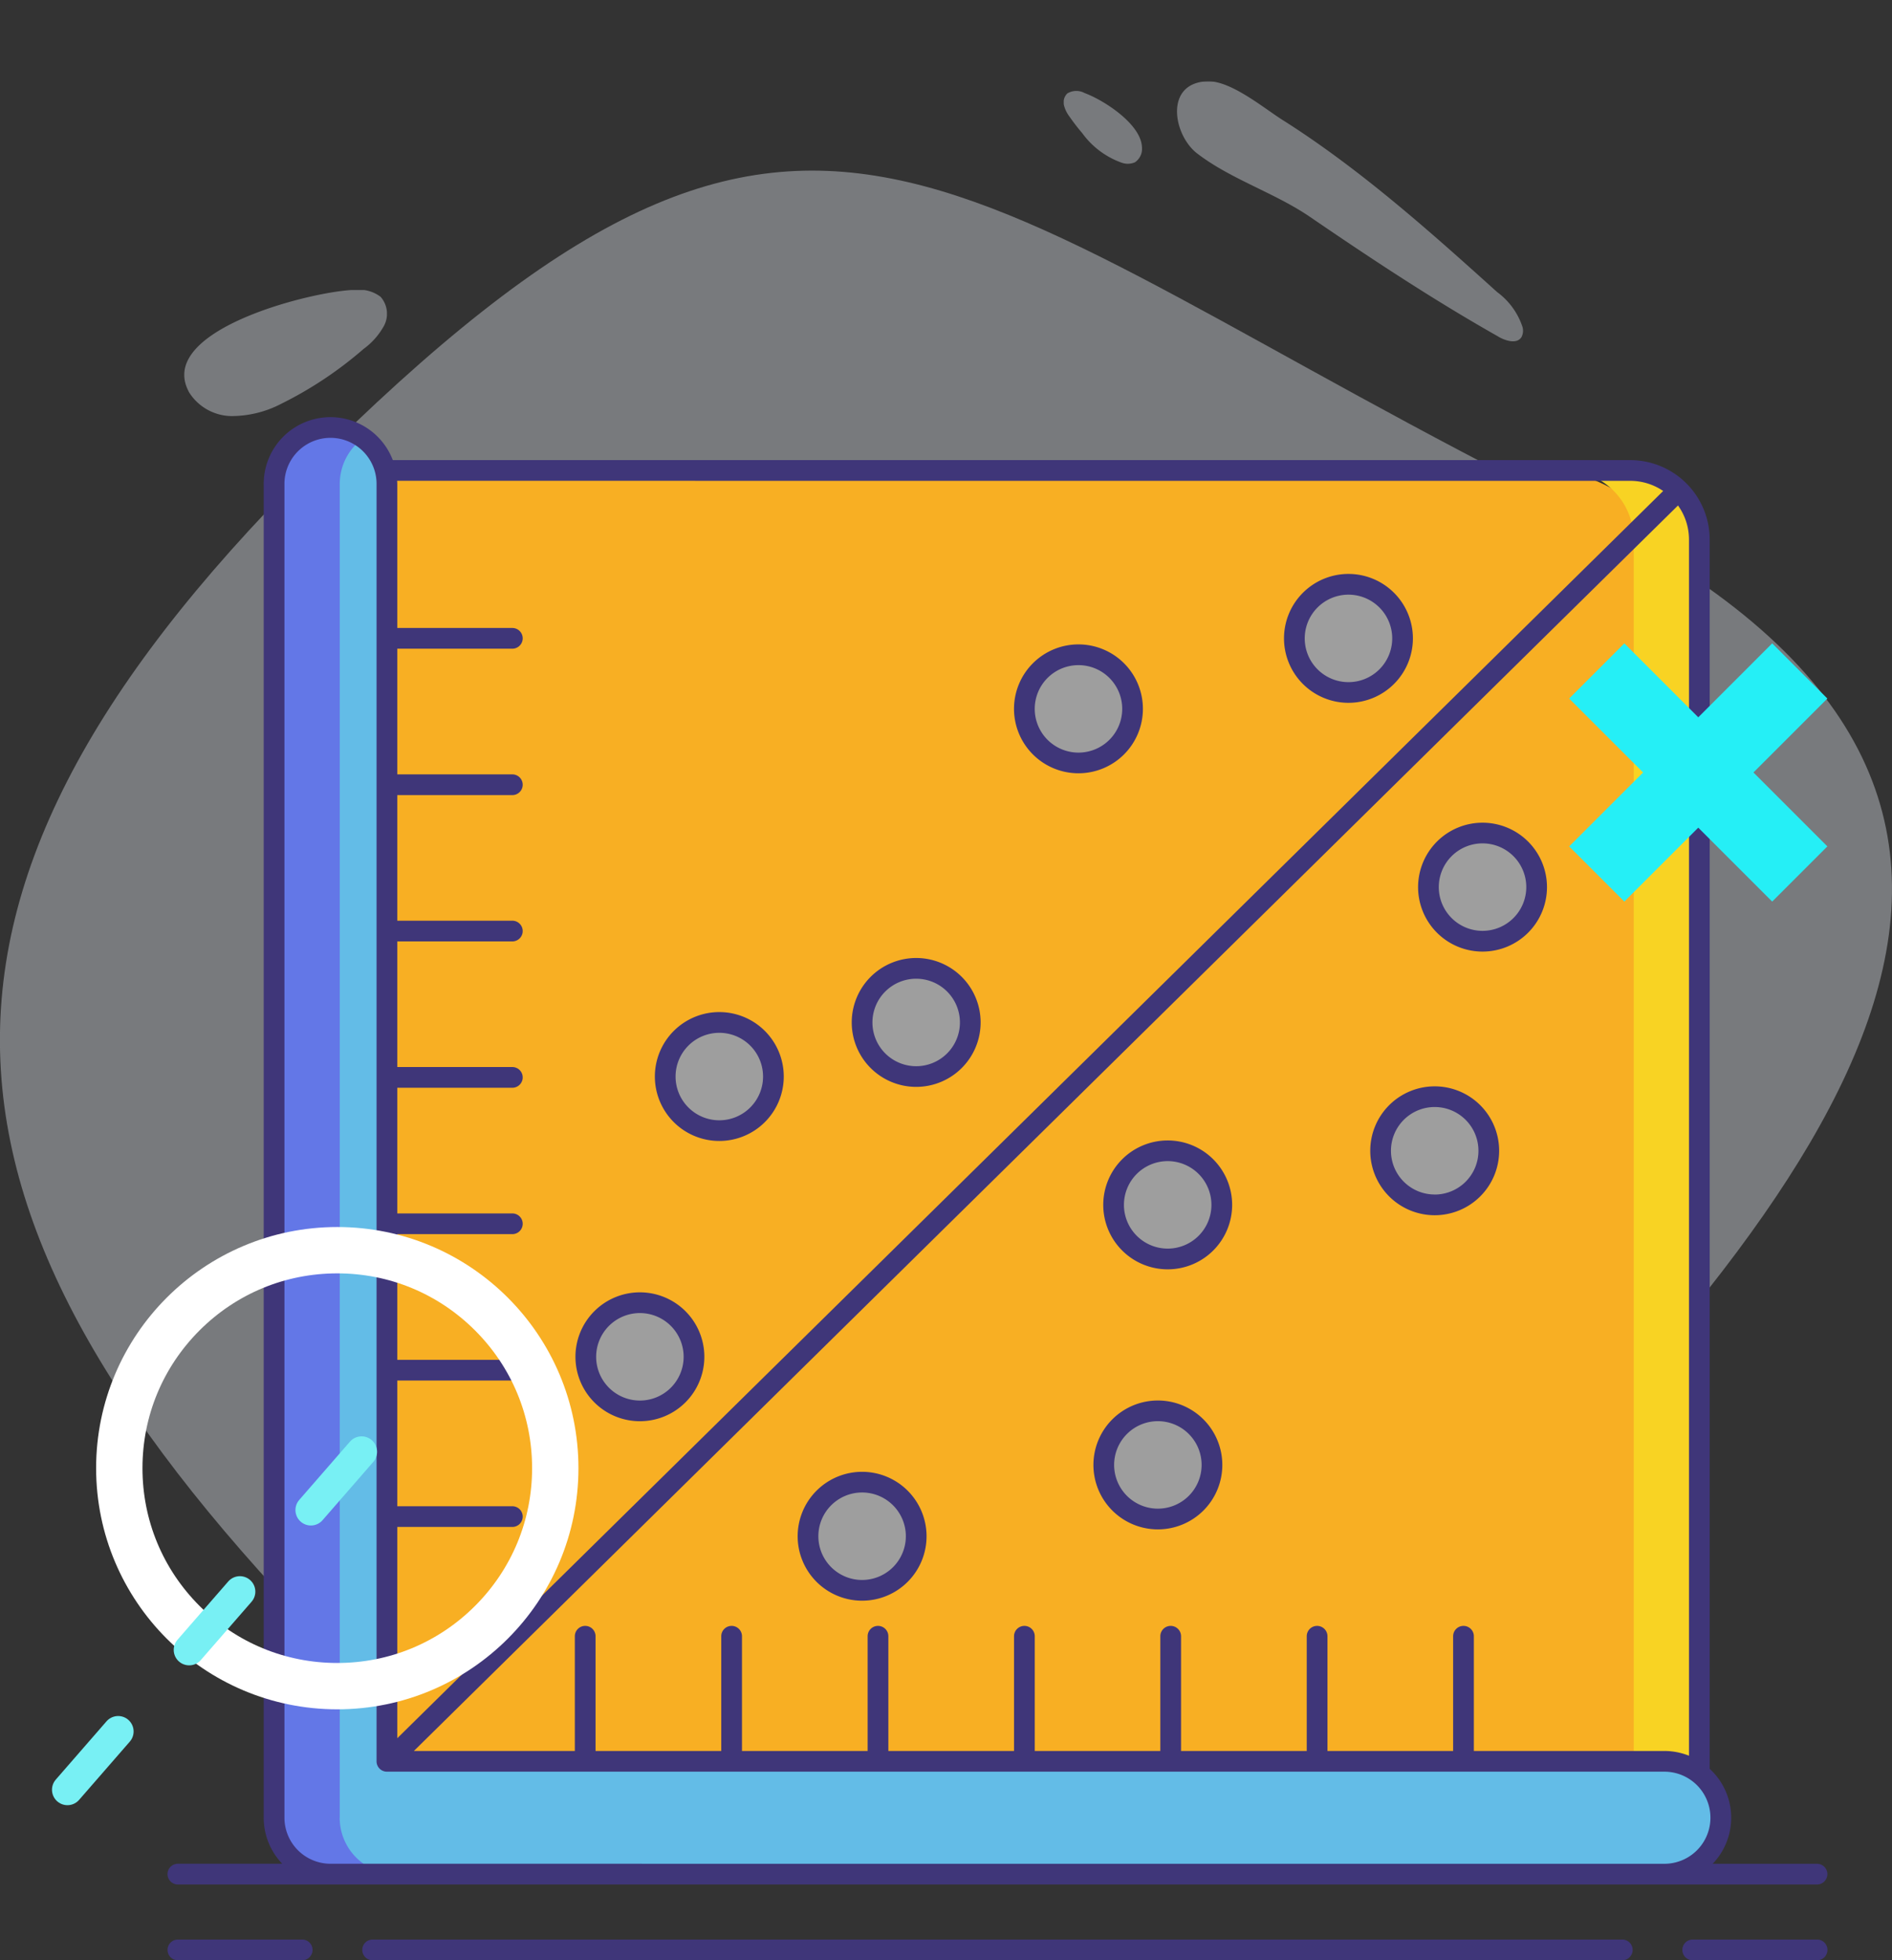 <svg xmlns="http://www.w3.org/2000/svg" xmlns:xlink="http://www.w3.org/1999/xlink" width="122.456" height="126.883" viewBox="0 0 122.456 126.883">
  <rect x="0" y="0" width="122.456" height="126.883" fill="#333333" stroke="none"/>
  <defs>
    <clipPath id="clip-path">
      <rect id="Rectángulo_376236" data-name="Rectángulo 376236" width="122.456" height="121.619" transform="translate(0 -12)" fill="#bec2c8"/>
    </clipPath>
    <clipPath id="clip-path-2">
      <rect id="Rectángulo_376235" data-name="Rectángulo 376235" width="122.456" height="116.05" fill="#bec2c8"/>
    </clipPath>
    <clipPath id="clip-path-3">
      <rect id="Rectángulo_376230" data-name="Rectángulo 376230" width="122.456" height="110.575" fill="#bec2c8"/>
    </clipPath>
    <clipPath id="clip-path-4">
      <rect id="Rectángulo_376232" data-name="Rectángulo 376232" width="13.116" height="8.164" fill="#bec2c8"/>
    </clipPath>
    <clipPath id="clip-path-5">
      <rect id="Rectángulo_376231" data-name="Rectángulo 376231" width="22.39" height="16.827" fill="#bec2c8"/>
    </clipPath>
    <clipPath id="clip-path-6">
      <rect id="Rectángulo_376233" data-name="Rectángulo 376233" width="5.066" height="4.711" fill="#bec2c8"/>
    </clipPath>
    <clipPath id="clip-path-7">
      <rect id="Rectángulo_376234" data-name="Rectángulo 376234" width="14.437" height="7.618" fill="#bec2c8"/>
    </clipPath>
  </defs>
  <g id="Grupo_1072594" data-name="Grupo 1072594" transform="translate(-1242.057 -3183.808)">
    <g id="Grupo_1072541" data-name="Grupo 1072541" transform="translate(1236.757 3190.544)">
      <g id="Grupo_1072558" data-name="Grupo 1072558" transform="translate(5.3 5.264)" clip-path="url(#clip-path)">
        <g id="Grupo_1072557" data-name="Grupo 1072557" transform="translate(0 -6.734)">
          <g id="Grupo_1072556" data-name="Grupo 1072556" clip-path="url(#clip-path-2)">
            <g id="Grupo_1072543" data-name="Grupo 1072543" transform="translate(0 5.778)" opacity="0.5" style="mix-blend-mode: multiply;isolation: isolate">
              <g id="Grupo_1072542" data-name="Grupo 1072542">
                <g id="Grupo_1072541-2" data-name="Grupo 1072541" clip-path="url(#clip-path-3)">
                  <path id="Trazado_821337" data-name="Trazado 821337" d="M92.6,92.033c-21,21-48.642,26.117-69.645,5.115-28.5-28.5-31.545-49.314-3.05-77.809,33.011-33.011,40.416-18.074,82.221,2.705C139.061,40.4,119.413,65.222,92.6,92.033" transform="translate(0 0.001)" fill="#bec2c8"/>
                </g>
              </g>
            </g>
            <g id="Grupo_1072549" data-name="Grupo 1072549" transform="translate(11.927 13.507)" opacity="0.5" style="mix-blend-mode: multiply;isolation: isolate">
              <g id="Grupo_1072548" data-name="Grupo 1072548">
                <g id="Grupo_1072547" data-name="Grupo 1072547" clip-path="url(#clip-path-4)">
                  <path id="Trazado_821339" data-name="Trazado 821339" d="M156.9,108.059a3.29,3.29,0,0,0,2.781,1.586,6.976,6.976,0,0,0,3.221-.8,25.021,25.021,0,0,0,5.321-3.546,4.593,4.593,0,0,0,1.323-1.5,1.662,1.662,0,0,0-.222-1.873,2.29,2.29,0,0,0-1.621-.448c-2.489.008-12.936,2.532-10.8,6.573" transform="translate(-156.618 -101.487)" fill="#bec2c8"/>
                </g>
              </g>
            </g>
            <g id="Grupo_1072560" data-name="Grupo 1072560" transform="translate(68.848)">
              <g id="Grupo_1072546" data-name="Grupo 1072546" transform="translate(7.334 0)" opacity="0.5" style="mix-blend-mode: multiply;isolation: isolate">
                <g id="Grupo_1072545" data-name="Grupo 1072545">
                  <g id="Grupo_1072544" data-name="Grupo 1072544" clip-path="url(#clip-path-5)">
                    <path id="Trazado_821338" data-name="Trazado 821338" d="M1129.942,61.5c.479.271,1.19.489,1.487.026a.891.891,0,0,0,.065-.667,4.581,4.581,0,0,0-1.637-2.248c-2.932-2.645-5.878-5.284-9.007-7.7-1.579-1.217-3.2-2.379-4.889-3.445-1.213-.767-3.354-2.558-4.868-2.5-2.791.108-2.208,3.478-.651,4.672,2.195,1.683,5.012,2.539,7.31,4.11,3.982,2.724,7.986,5.37,12.189,7.747" transform="translate(-1109.138 -44.97)" fill="#bec2c8"/>
                  </g>
                </g>
              </g>
              <g id="Grupo_1072552" data-name="Grupo 1072552" transform="translate(0 0.622)" opacity="0.5" style="mix-blend-mode: multiply;isolation: isolate">
                <g id="Grupo_1072551" data-name="Grupo 1072551">
                  <g id="Grupo_1072550" data-name="Grupo 1072550" clip-path="url(#clip-path-6)">
                    <path id="Trazado_821340" data-name="Trazado 821340" d="M1014.158,53.269a1.118,1.118,0,0,0-1.1.037.8.8,0,0,0-.217.756,2.033,2.033,0,0,0,.356.737,13.446,13.446,0,0,0,.83,1.077,5.381,5.381,0,0,0,2.566,1.916,1.159,1.159,0,0,0,.849-.035,1.066,1.066,0,0,0,.444-1.023c-.1-1.478-2.49-3.014-3.732-3.464" transform="translate(-1012.827 -53.144)" fill="#bec2c8"/>
                  </g>
                </g>
              </g>
            </g>
            <g id="Grupo_1072555" data-name="Grupo 1072555" transform="translate(80.916 107.249)" opacity="0.5" style="mix-blend-mode: multiply;isolation: isolate">
              <g id="Grupo_1072554" data-name="Grupo 1072554">
                <g id="Grupo_1072553" data-name="Grupo 1072553" clip-path="url(#clip-path-7)">
                  <path id="Trazado_821341" data-name="Trazado 821341" d="M1075.479,1333.142a7.438,7.438,0,0,0-2.916-.631c-1.6-.125-3.368-.2-4.606.817l-.455-.011a26.534,26.534,0,0,0-2.765,1.68,5.607,5.607,0,0,0-1.936,1.956,2.225,2.225,0,0,0,.289,2.577,3.28,3.28,0,0,0,2.781.417,56.227,56.227,0,0,0,8.134-1.947c1.287-.411,2.766-1.111,2.942-2.45a2.535,2.535,0,0,0-1.469-2.409" transform="translate(-1062.527 -1332.44)" fill="#bec2c8"/>
                </g>
              </g>
            </g>
          </g>
        </g>
      </g>
    </g>
    <g id="Grupo_1072542-2" data-name="Grupo 1072542" transform="translate(3.33 5)">
      <g id="regresion-lineal" transform="translate(1241.75 3189.543)">
        <rect id="Rectángulo_376226" data-name="Rectángulo 376226" width="90.855" height="90.855" rx="10" transform="translate(16.108 19.718)" fill="#f8af23"/>
        <path id="Trazado_821282" data-name="Trazado 821282" d="M214.382,23.991h-4.246a4.47,4.47,0,0,1,4.47,4.47v81.915a4.47,4.47,0,0,1-4.47,4.47h4.246a4.47,4.47,0,0,0,4.47-4.47V28.461A4.47,4.47,0,0,0,214.382,23.991Z" transform="translate(-111.889 -4.273)" fill="#f8d323"/>
        <path id="Trazado_821283" data-name="Trazado 821283" d="M113.237,111.4H26.9a3.651,3.651,0,0,1-3.651-3.651V21.415a3.651,3.651,0,1,1,7.3,0V104.1h82.684a3.651,3.651,0,0,1,0,7.3Z" transform="translate(-8.533 -0.829)" fill="#63bce7"/>
        <path id="Trazado_821284" data-name="Trazado 821284" d="M27.5,107.752V21.417a3.644,3.644,0,0,1,1.529-2.965,3.647,3.647,0,0,0-5.775,2.965v86.335A3.651,3.651,0,0,0,26.9,111.4h4.246a3.651,3.651,0,0,1-3.651-3.651Z" transform="translate(-8.533 -0.831)" fill="#6377e7"/>
        <circle id="Elipse_10445" data-name="Elipse 10445" cx="3.501" cy="3.501" r="3.501" transform="translate(34.892 73.584)" fill="#9e9e9e"/>
        <circle id="Elipse_10446" data-name="Elipse 10446" cx="3.501" cy="3.501" r="3.501" transform="translate(40.032 55.444)" fill="#9e9e9e"/>
        <circle id="Elipse_10447" data-name="Elipse 10447" cx="3.501" cy="3.501" r="3.501" transform="translate(49.274 85.201)" fill="#9e9e9e"/>
        <circle id="Elipse_10448" data-name="Elipse 10448" cx="3.501" cy="3.501" r="3.501" transform="translate(68.417 80.586)" fill="#9e9e9e"/>
        <circle id="Elipse_10449" data-name="Elipse 10449" cx="3.501" cy="3.501" r="3.501" transform="translate(69.052 63.754)" fill="#9e9e9e"/>
        <circle id="Elipse_10450" data-name="Elipse 10450" cx="3.501" cy="3.501" r="3.501" transform="translate(86.334 60.253)" fill="#9e9e9e"/>
        <circle id="Elipse_10451" data-name="Elipse 10451" cx="3.501" cy="3.501" r="3.501" transform="translate(89.43 43.187)" fill="#9e9e9e"/>
        <circle id="Elipse_10452" data-name="Elipse 10452" cx="3.501" cy="3.501" r="3.501" transform="translate(52.775 51.943)" fill="#9e9e9e"/>
        <circle id="Elipse_10453" data-name="Elipse 10453" cx="3.501" cy="3.501" r="3.501" transform="translate(63.277 31.645)" fill="#9e9e9e"/>
        <circle id="Elipse_10454" data-name="Elipse 10454" cx="3.501" cy="3.501" r="3.501" transform="translate(80.753 27.084)" fill="#9e9e9e"/>
        <g id="Grupo_1072537" data-name="Grupo 1072537" transform="translate(7.82 16.264)">
          <path id="Trazado_821285" data-name="Trazado 821285" d="M16.539,236.736H8.493a.67.67,0,0,0,0,1.341h8.045a.67.67,0,0,0,0-1.341Z" transform="translate(-7.822 -138.194)" fill="#3f3679"/>
          <path id="Trazado_821286" data-name="Trazado 821286" d="M235.9,236.736H227.85a.67.67,0,0,0,0,1.341H235.9a.67.67,0,1,0,0-1.341Z" transform="translate(-129.135 -138.194)" fill="#3f3679"/>
          <path id="Trazado_821287" data-name="Trazado 821287" d="M117.572,236.736H36.691a.67.67,0,1,0,0,1.341h80.881a.67.67,0,0,0,0-1.341Z" transform="translate(-23.416 -138.194)" fill="#3f3679"/>
          <path id="Trazado_821288" data-name="Trazado 821288" d="M115.251,110.573a.67.67,0,0,0-.67-.67h-6.756a4.3,4.3,0,0,0-.191-6.148V24.187a5.146,5.146,0,0,0-5.14-5.14H22.4a4.319,4.319,0,0,0-8.355,1.538v86.335a4.3,4.3,0,0,0,1.2,2.98H8.49a.67.67,0,0,0,0,1.341h106.09a.67.67,0,0,0,.67-.67Zm-8.958-7.666a4.291,4.291,0,0,0-1.59-.307H92.369V95.174a.67.67,0,1,0-1.341,0V102.6H82.894V95.174a.67.67,0,0,0-1.341,0V102.6H73.418V95.174a.67.67,0,0,0-1.341,0V102.6H63.949V95.174a.67.67,0,1,0-1.341,0V102.6H54.474V95.174a.67.67,0,0,0-1.341,0V102.6H45V95.174a.67.67,0,0,0-1.341,0V102.6H35.523V95.174a.67.67,0,0,0-1.341,0V102.6H23.764l81.818-80.617a3.774,3.774,0,0,1,.711,2.2Zm-3.8-82.518a3.777,3.777,0,0,1,2.13.656L22.69,101.775V88.1h7.447a.67.67,0,0,0,0-1.341H22.69V78.623h7.447a.67.67,0,0,0,0-1.341H22.69V69.147h7.447a.67.67,0,1,0,0-1.341H22.69V59.672h7.447a.67.67,0,1,0,0-1.341H22.69V50.2h7.447a.67.67,0,1,0,0-1.341H22.69V40.729h7.447a.67.67,0,1,0,0-1.341H22.69V31.253h7.447a.67.67,0,1,0,0-1.341H22.69V20.586c0-.067-.007-.132-.01-.2ZM18.368,109.9a2.984,2.984,0,0,1-2.981-2.981V20.586a2.981,2.981,0,1,1,5.962,0V103.27a.67.67,0,0,0,.67.67H104.7a2.981,2.981,0,0,1,0,5.962Z" transform="translate(-7.82 -16.264)" fill="#3f3679"/>
          <path id="Trazado_821289" data-name="Trazado 821289" d="M71.061,151.35a4.171,4.171,0,1,0-4.171-4.171A4.171,4.171,0,0,0,71.061,151.35Zm0-7a2.831,2.831,0,1,1-2.831,2.831,2.831,2.831,0,0,1,2.831-2.831Z" transform="translate(-40.488 -86.358)" fill="#3f3679"/>
          <path id="Trazado_821290" data-name="Trazado 821290" d="M82.561,110.766a4.171,4.171,0,1,0-4.171-4.171,4.171,4.171,0,0,0,4.171,4.171Zm0-7a2.831,2.831,0,1,1-2.831,2.831,2.831,2.831,0,0,1,2.831-2.831Z" transform="translate(-46.848 -63.914)" fill="#3f3679"/>
          <path id="Trazado_821291" data-name="Trazado 821291" d="M103.238,169a4.171,4.171,0,1,0,4.171,4.171A4.171,4.171,0,0,0,103.238,169Zm0,7a2.831,2.831,0,1,1,2.831-2.831A2.831,2.831,0,0,1,103.238,176Z" transform="translate(-58.283 -100.733)" fill="#3f3679"/>
          <path id="Trazado_821292" data-name="Trazado 821292" d="M146.068,158.673a4.171,4.171,0,1,0,4.171,4.171,4.171,4.171,0,0,0-4.171-4.171Zm0,7a2.831,2.831,0,1,1,2.831-2.831,2.831,2.831,0,0,1-2.831,2.831Z" transform="translate(-81.97 -95.022)" fill="#3f3679"/>
          <path id="Trazado_821293" data-name="Trazado 821293" d="M147.488,121.014a4.171,4.171,0,1,0,4.172,4.172A4.171,4.171,0,0,0,147.488,121.014Zm0,7a2.831,2.831,0,1,1,2.831-2.831,2.83,2.83,0,0,1-2.831,2.831Z" transform="translate(-82.755 -74.195)" fill="#3f3679"/>
          <path id="Trazado_821294" data-name="Trazado 821294" d="M186.154,113.18a4.171,4.171,0,1,0,4.171,4.171,4.171,4.171,0,0,0-4.171-4.171Zm0,7a2.831,2.831,0,1,1,2.831-2.831A2.831,2.831,0,0,1,186.154,120.183Z" transform="translate(-104.139 -69.863)" fill="#3f3679"/>
          <path id="Trazado_821295" data-name="Trazado 821295" d="M193.081,75a4.171,4.171,0,1,0,4.171,4.171A4.171,4.171,0,0,0,193.081,75Zm0,7a2.831,2.831,0,1,1,2.831-2.831A2.831,2.831,0,0,1,193.081,82Z" transform="translate(-107.97 -48.748)" fill="#3f3679"/>
          <path id="Trazado_821296" data-name="Trazado 821296" d="M111.07,102.933a4.171,4.171,0,1,0-4.171-4.171A4.171,4.171,0,0,0,111.07,102.933Zm0-7a2.831,2.831,0,1,1-2.831,2.831,2.831,2.831,0,0,1,2.831-2.831Z" transform="translate(-62.615 -59.582)" fill="#3f3679"/>
          <path id="Trazado_821297" data-name="Trazado 821297" d="M134.568,57.519a4.171,4.171,0,1,0-4.172-4.172A4.171,4.171,0,0,0,134.568,57.519Zm0-7a2.831,2.831,0,1,1-2.831,2.831,2.831,2.831,0,0,1,2.831-2.831Z" transform="translate(-75.609 -34.466)" fill="#3f3679"/>
          <path id="Trazado_821298" data-name="Trazado 821298" d="M173.666,47.314a4.171,4.171,0,1,0-4.172-4.172A4.171,4.171,0,0,0,173.666,47.314Zm0-7a2.831,2.831,0,1,1-2.831,2.831,2.831,2.831,0,0,1,2.831-2.831Z" transform="translate(-97.232 -28.822)" fill="#3f3679"/>
        </g>
      </g>
      <g id="Grupo_1072539" data-name="Grupo 1072539" transform="translate(-1 321.729)">
        <g id="Trazado_821329" data-name="Trazado 821329" transform="translate(1245.948 2936.5)" fill="none">
          <path d="M15.609,0A15.609,15.609,0,1,1,0,15.609,15.609,15.609,0,0,1,15.609,0Z" stroke="none"/>
          <path d="M 15.609 3 C 12.241 3 9.075 4.312 6.693 6.693 C 4.312 9.075 3 12.241 3 15.609 C 3 18.977 4.312 22.143 6.693 24.525 C 9.075 26.906 12.241 28.218 15.609 28.218 C 18.977 28.218 22.143 26.906 24.525 24.525 C 26.906 22.143 28.218 18.977 28.218 15.609 C 28.218 12.241 26.906 9.075 24.525 6.693 C 22.143 4.312 18.977 3 15.609 3 M 15.609 0 C 24.229 0 31.218 6.988 31.218 15.609 C 31.218 24.229 24.229 31.218 15.609 31.218 C 6.988 31.218 -3.814697265625e-06 24.229 -3.814697265625e-06 15.609 C -3.814697265625e-06 6.988 6.988 0 15.609 0 Z" stroke="none" fill="#fff"/>
        </g>
        <line id="Línea_3785" data-name="Línea 3785" y1="25.838" x2="22.489" transform="translate(1244.092 2947.085)" fill="none" stroke="#78f0f4" stroke-linecap="round" stroke-miterlimit="10" stroke-width="2" stroke-dasharray="5 7"/>
      </g>
      <path id="Trazado_821331" data-name="Trazado 821331" d="M13.141,0,8.356,4.786,3.571,0,0,3.572,4.785,8.357,0,13.142l3.571,3.571,4.785-4.785,4.785,4.785,3.571-3.571L11.927,8.357l4.785-4.785Z" transform="translate(1340.288 3220.451)" fill="#25eff6"/>
    </g>
  </g>
</svg>
